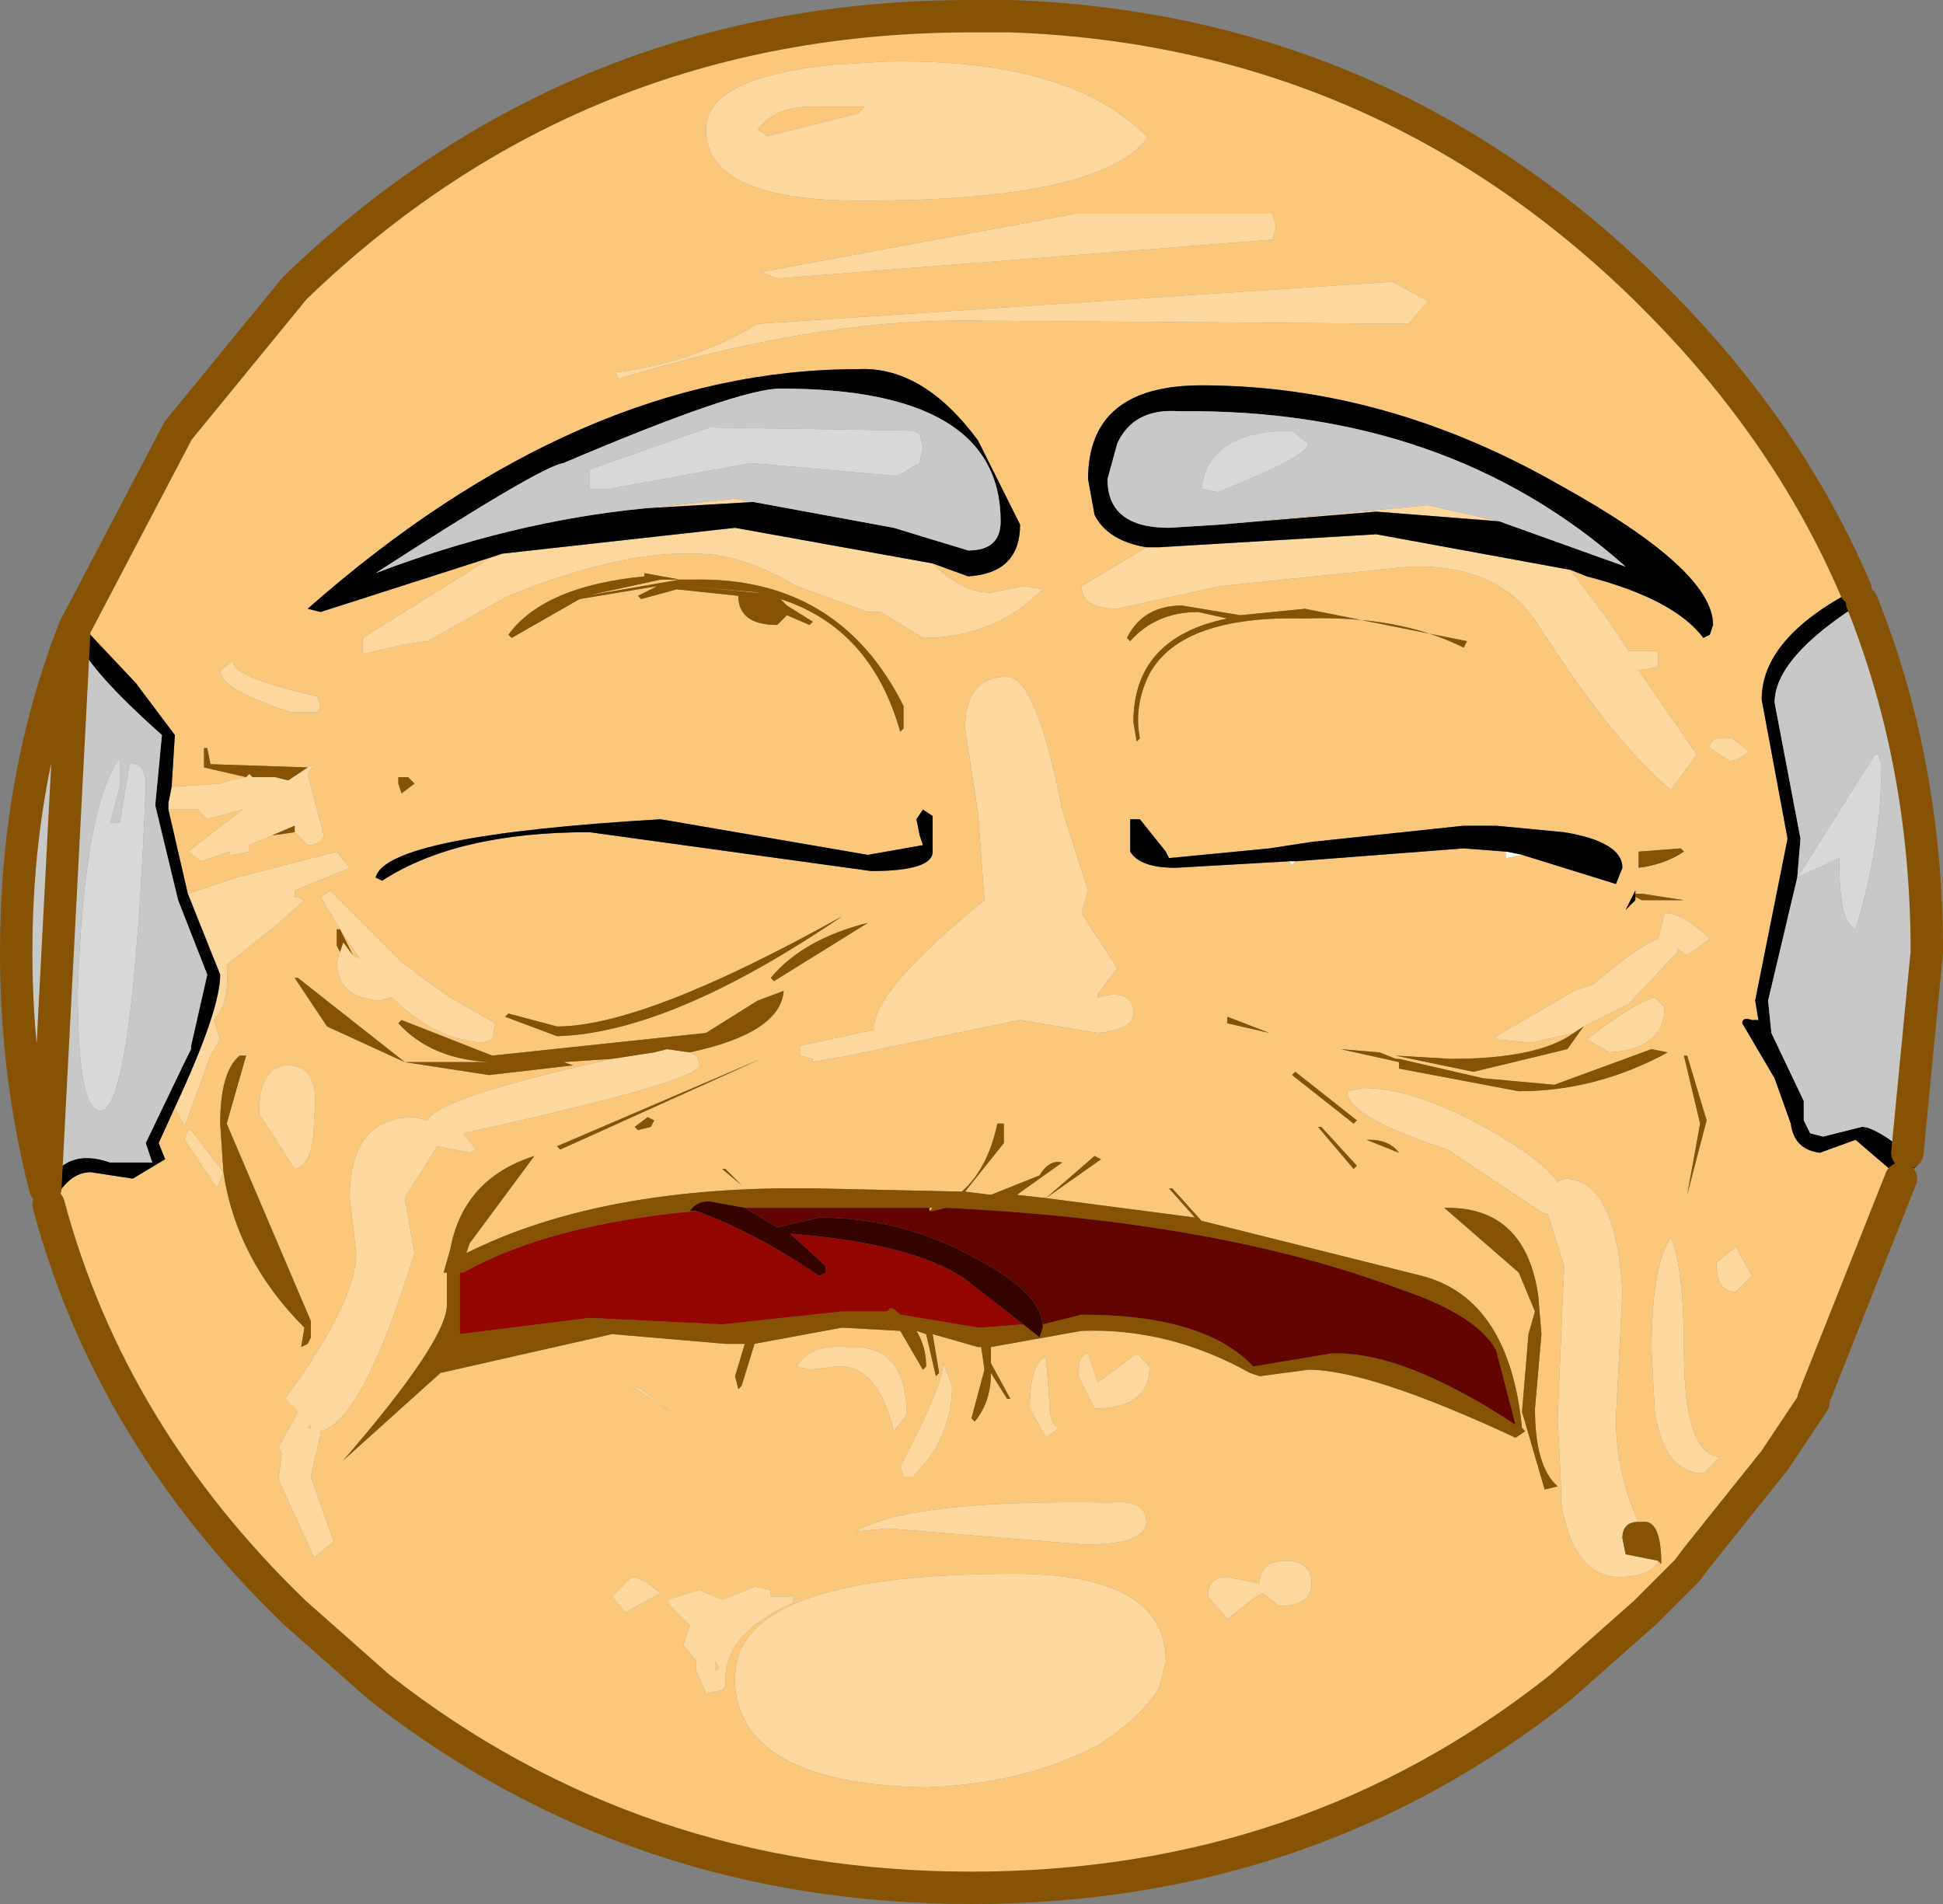 <?xml version="1.0" encoding="UTF-8" standalone="no"?>
<svg xmlns:xlink="http://www.w3.org/1999/xlink" height="29.4px" width="30.0px" xmlns="http://www.w3.org/2000/svg">
  <rect width="100%" height="100%" fill="#808080" stroke="none"/>
  <g transform="matrix(1.0, 0.0, 0.0, 1.0, 15.25, 13.75)">
    <path d="M2.45 -11.6 L2.45 -11.65 Q1.25 -12.85 -1.55 -12.8 L-2.4 -12.75 Q-4.35 -12.55 -4.35 -11.75 -4.35 -10.65 -1.95 -10.65 1.7 -10.65 2.45 -11.6 M4.45 -10.25 L4.4 -10.45 1.35 -10.45 -3.5 -9.55 -3.25 -9.45 4.4 -10.05 4.45 -10.25 M6.8 -9.1 L6.25 -9.4 -3.55 -8.75 Q-4.55 -8.15 -5.75 -8.0 L-5.7 -7.9 Q-2.75 -8.8 -0.4 -8.8 L6.5 -8.75 6.8 -9.1 M9.0 -4.95 L9.25 -4.85 Q10.6 -4.5 11.05 -3.9 L11.15 -3.95 11.2 -4.1 Q11.2 -4.95 8.85 -6.25 6.15 -7.8 3.3 -7.8 1.55 -7.8 1.55 -6.35 L1.65 -5.8 Q1.85 -5.4 2.45 -5.3 L1.45 -4.7 Q1.45 -4.35 2.0 -4.35 L3.6 -4.7 6.5 -5.0 Q7.9 -5.05 8.5 -4.1 9.65 -2.3 10.55 -1.55 L10.95 -2.1 10.05 -3.4 10.35 -3.45 10.35 -3.7 9.9 -3.7 9.6 -4.15 9.0 -4.95 M3.25 -4.3 L3.7 -4.2 Q2.25 -3.9 2.25 -2.6 L2.3 -2.3 2.35 -2.35 Q2.25 -2.85 2.5 -3.35 3.0 -4.25 4.9 -4.2 6.35 -4.25 7.35 -3.75 L7.4 -3.85 4.9 -4.35 3.9 -4.25 3.0 -4.4 Q2.4 -4.4 2.15 -3.9 L2.2 -3.85 Q2.6 -4.3 3.25 -4.3 M-7.65 -5.15 L-9.65 -3.9 -9.65 -3.65 -9.0 -3.8 -8.65 -3.85 -7.4 -4.55 Q-5.65 -5.25 -4.5 -5.2 -3.8 -5.2 -2.95 -4.7 L-1.85 -4.3 -1.65 -4.3 -1.0 -3.9 Q0.1 -3.9 0.85 -4.65 L0.55 -4.7 0.05 -4.6 Q-0.4 -4.6 -0.85 -5.05 L-0.3 -4.85 Q0.5 -4.9 0.5 -5.65 L-0.15 -6.95 Q-1.0 -8.1 -2.0 -8.05 -6.3 -8.05 -10.5 -4.35 L-10.3 -4.3 -7.65 -5.15 -7.5 -5.2 -7.6 -5.15 -7.65 -5.15 M8.25 -0.55 L9.7 -0.1 9.8 -0.35 Q9.8 -0.75 8.9 -0.9 L7.85 -1.0 7.35 -1.0 5.0 -0.75 4.35 -0.65 2.8 -0.5 2.75 -0.6 2.35 -1.1 2.2 -1.1 2.2 -0.6 Q2.35 -0.35 2.9 -0.35 L4.65 -0.45 4.7 -0.4 4.75 -0.45 7.35 -0.65 8.0 -0.6 8.0 -0.5 8.25 -0.55 M1.15 -1.25 Q0.75 -3.3 0.3 -3.3 -0.35 -3.3 -0.35 -2.5 L-0.15 -1.2 -0.05 0.15 Q-1.65 1.45 -1.75 2.05 L-1.75 2.15 -2.45 2.3 -2.9 2.4 -2.9 2.55 -2.7 2.6 -2.7 2.65 -2.15 2.55 0.5 2.0 1.7 2.2 Q2.25 2.15 2.25 1.9 2.25 1.5 1.7 1.65 L1.7 1.6 2.0 1.2 1.45 0.35 1.55 0.0 1.15 -1.25 M10.05 -0.35 Q10.45 -0.4 10.75 -0.6 L10.7 -0.65 10.05 -0.6 10.05 -0.35 M-14.1 -4.05 L-12.5 -7.1 -10.7 -9.3 Q-6.35 -13.5 -0.25 -13.5 L0.35 -13.5 Q6.05 -13.3 10.15 -9.3 L10.3 -9.15 Q12.35 -7.1 13.4 -4.65 11.95 -3.9 11.95 -2.95 L12.35 -0.8 11.85 1.7 11.9 2.0 11.8 2.0 Q11.65 1.95 11.65 2.05 L12.15 2.9 12.4 3.6 Q12.45 4.0 12.85 4.05 L13.4 3.85 14.1 4.45 12.75 7.85 12.75 7.9 12.15 8.8 10.95 10.3 10.8 10.5 10.25 11.05 10.15 11.15 8.85 12.3 Q4.95 15.4 -0.25 15.4 -5.45 15.4 -9.4 12.3 L-10.7 11.15 Q-13.55 8.4 -14.5 4.85 L-14.45 4.85 Q-14.2 4.35 -13.85 4.35 L-13.2 4.45 -12.7 4.15 -12.8 3.9 -12.55 3.35 -12.4 3.65 -12.0 2.55 -11.85 2.3 -11.95 2.0 Q-11.7 1.75 -11.75 1.15 L-11.0 0.55 -10.55 0.15 -10.65 0.1 -10.7 0.1 -10.7 0.0 -9.85 -0.35 -10.05 -0.6 -11.6 -0.2 -12.35 0.05 -12.65 -1.25 -12.2 -1.25 -12.05 -1.1 -11.5 -1.25 -12.35 -0.6 -12.15 -0.45 -11.7 -0.6 -11.7 -0.55 -11.65 -0.55 -11.4 -0.6 -11.4 -0.7 -11.05 -0.85 -10.7 -0.9 -10.5 -0.7 Q-10.3 -0.7 -10.25 -0.85 L-10.5 -1.8 -10.4 -1.95 -10.5 -1.9 -12.0 -1.95 -12.05 -2.2 -12.1 -2.2 -12.1 -1.9 -11.45 -1.75 -11.7 -1.7 -11.85 -1.65 -12.6 -1.6 -12.55 -2.4 -13.15 -3.2 -13.95 -4.05 -14.1 -4.05 M11.45 -2.0 Q11.6 -2.0 11.75 -2.15 L11.5 -2.35 Q11.15 -2.4 11.15 -2.2 L11.45 -2.0 M-11.65 -3.55 L-11.85 -3.4 Q-11.85 -3.1 -10.75 -2.75 L-10.35 -2.75 -10.3 -2.85 -10.35 -3.0 Q-11.7 -3.3 -11.65 -3.55 M-1.9 -12.1 L-2.0 -12.0 -3.4 -11.65 -3.55 -11.75 Q-3.25 -12.15 -2.55 -12.1 L-1.9 -12.1 M-5.3 -4.9 L-5.3 -4.85 Q-6.85 -4.7 -7.4 -3.95 L-7.35 -3.9 -6.3 -4.5 -5.1 -4.7 -5.4 -4.55 -5.35 -4.5 -4.8 -4.65 -3.85 -4.55 Q-3.85 -4.1 -3.25 -4.1 L-3.1 -4.25 -2.75 -4.1 -2.7 -4.15 -3.1 -4.4 -3.2 -4.5 Q-1.8 -4.05 -1.35 -2.45 L-1.3 -2.5 -1.3 -2.85 Q-2.3 -4.85 -4.55 -4.8 L-4.75 -4.8 -5.3 -4.9 M-9.45 -0.2 L-9.35 -0.15 Q-8.2 -0.9 -6.15 -0.9 L-1.8 -0.3 Q-0.85 -0.3 -0.85 -0.6 L-0.85 -1.15 -1.0 -1.25 -1.1 -1.1 -1.05 -0.85 -1.0 -0.7 -1.85 -0.55 -5.05 -1.1 Q-9.3 -0.85 -9.45 -0.2 M-9.1 -1.65 L-9.05 -1.5 -8.85 -1.65 -8.95 -1.75 -9.1 -1.75 -9.1 -1.65 M-3.35 1.35 L-3.3 1.4 -1.85 0.5 Q-2.85 0.75 -3.35 1.35 M-3.5 -4.6 L-3.6 -4.6 -4.65 -4.7 -3.5 -4.6 M-5.05 -4.8 L-4.75 -4.8 -6.2 -4.55 -5.05 -4.8 M-4.6 2.5 Q-3.2 2.2 -3.15 1.55 L-3.55 1.7 -4.35 2.2 -7.65 2.55 -9.05 2.0 -9.1 2.05 Q-8.6 2.6 -7.7 2.65 L-9.0 2.65 -7.7 2.85 -6.4 2.7 -6.55 2.65 -5.8 2.6 Q-8.5 3.2 -8.65 3.55 L-8.85 3.5 Q-9.85 3.5 -9.85 4.75 L-9.75 5.6 Q-9.75 6.35 -10.85 7.85 L-10.65 8.05 -10.95 8.6 -10.9 8.7 -10.95 9.1 -10.4 10.3 -10.1 10.05 -10.45 9.05 -10.3 8.4 -10.3 8.35 Q-9.65 8.2 -8.85 5.6 L-9.0 4.75 -8.5 3.95 -8.0 4.05 -7.9 4.0 -8.1 3.75 Q-4.45 2.95 -4.45 2.7 -4.45 2.55 -4.6 2.5 M-4.1 4.3 L-3.8 4.55 -4.05 4.3 -4.1 4.3 M-0.9 4.9 L-0.85 4.9 -0.9 4.95 -0.9 4.9 M-10.0 0.6 L-10.05 0.6 -10.05 0.85 -10.0 0.95 -10.05 1.1 Q-10.05 1.65 -9.4 1.7 L-9.2 1.65 Q-8.55 2.3 -7.8 2.35 L-7.65 2.3 -7.6 2.05 -8.3 1.65 -8.8 1.3 Q-8.95 1.15 -9.0 1.15 L-10.15 0.0 -10.3 0.1 -10.0 0.6 -9.7 1.05 -9.8 1.0 -10.0 0.6 M-6.65 2.1 L-7.4 1.9 -7.45 1.95 -6.65 2.25 Q-4.9 2.2 -2.25 0.4 -5.3 2.1 -6.65 2.1 M-0.4 4.65 L-2.65 4.6 Q-5.95 4.55 -8.05 5.6 L-8.0 5.45 -7.0 4.1 Q-8.1 4.45 -8.3 5.55 L-8.4 5.9 -8.35 5.9 -8.35 6.4 Q-8.35 6.95 -9.95 8.8 L-8.45 7.45 -5.8 6.85 -4.05 7.0 -3.75 7.0 -3.9 7.5 -3.85 7.7 -3.8 7.65 -3.6 7.0 -2.25 6.75 -1.35 6.8 -1.0 7.4 -0.95 7.35 Q-0.95 7.05 -1.1 6.8 L-0.95 6.85 -0.8 7.5 -0.75 7.45 -0.85 6.85 -0.15 7.05 -0.1 7.05 -0.05 7.4 -0.25 8.15 -0.2 8.2 Q0.05 7.9 0.05 7.45 L0.3 7.85 0.35 7.85 0.05 7.3 0.05 7.05 1.45 6.8 Q2.8 6.75 4.05 7.45 L4.2 7.5 4.95 7.4 Q5.9 7.4 8.15 8.45 L8.3 8.35 8.25 8.3 Q8.05 6.3 6.7 5.95 L3.3 5.1 2.85 4.6 2.8 4.6 3.2 5.05 0.9 4.75 1.75 4.15 1.65 4.1 0.9 4.75 0.45 4.7 1.15 4.2 Q0.95 4.15 0.8 4.4 L0.05 4.7 -0.35 4.65 0.25 3.9 0.25 3.6 0.15 3.6 Q0.0 4.3 -0.4 4.65 M-6.65 3.95 L-6.6 4.0 -3.5 2.6 -6.65 3.95 M-5.4 3.7 L-5.2 3.65 -5.15 3.55 -5.25 3.5 -5.45 3.65 -5.4 3.7 M-2.05 9.9 L-1.55 9.85 1.5 10.1 Q2.45 10.1 2.45 9.75 2.45 9.4 1.9 9.45 -1.2 9.4 -2.05 9.9 M-3.9 12.15 L-3.9 12.3 Q-3.75 13.8 -0.95 13.85 0.55 13.8 1.7 13.2 2.4 12.75 2.65 12.3 L2.75 11.9 Q2.75 10.55 0.4 10.55 -3.9 10.55 -3.9 12.15 M-4.15 12.0 L-4.2 12.05 -4.2 11.9 -4.15 12.0 M-3.35 10.8 L-3.6 10.75 -4.1 10.95 -4.45 10.8 -4.95 10.95 -4.9 11.05 -4.6 11.35 -4.7 11.65 -4.5 11.9 -4.5 12.05 -4.35 12.4 -4.1 12.35 -4.05 12.3 -4.05 12.2 Q-4.05 11.45 -3.0 11.0 L-3.0 10.9 -3.35 10.9 -3.35 10.8 M-1.45 8.35 L-1.25 8.1 Q-1.25 7.0 -2.15 7.05 -2.75 7.0 -2.95 7.35 L-2.75 7.4 -2.35 7.35 Q-1.7 7.3 -1.45 8.35 M-0.55 7.65 L-0.7 7.25 Q-0.6 7.45 -1.35 8.9 L-1.3 9.05 -1.15 9.05 Q-0.55 8.45 -0.55 7.65 M-5.35 7.7 L-5.5 7.65 -4.9 8.05 -5.35 7.7 M-5.8 10.9 L-5.6 11.15 -5.05 10.85 Q-5.35 10.6 -5.5 10.6 L-5.8 10.9 M-9.0 2.65 L-10.65 1.35 -10.7 1.35 -10.2 2.1 -9.0 2.65 M-11.8 4.35 Q-11.6 5.7 -10.55 6.75 L-10.6 7.05 -10.5 7.0 -10.45 6.9 -10.45 6.65 -11.75 3.6 -11.45 2.55 -11.55 2.55 Q-11.85 2.8 -11.85 3.6 L-11.8 4.35 -12.3 3.7 -12.35 3.7 -12.4 3.85 -11.9 4.6 -11.8 4.35 M9.2 2.1 L9.9 1.75 10.65 0.95 10.65 0.9 10.8 1.0 11.15 0.75 Q10.75 0.35 10.45 0.35 L10.35 0.75 Q10.05 0.85 9.35 1.45 L9.05 1.55 8.8 1.7 7.85 2.25 7.85 2.3 8.4 2.35 9.05 2.2 Q8.5 2.6 7.15 2.6 L6.3 2.55 7.5 2.8 8.95 2.45 9.2 2.1 M-10.45 8.25 L-10.45 8.3 -10.5 8.3 -10.45 8.25 M-11.25 3.45 L-10.7 4.3 Q-10.4 4.25 -10.4 3.5 -10.3 2.7 -10.8 2.7 -11.25 2.7 -11.25 3.45 M10.45 1.8 L10.3 1.65 Q9.95 1.75 9.25 2.3 L9.6 2.5 Q10.45 2.45 10.45 1.8 M10.8 2.55 L10.75 2.55 11.0 3.6 10.8 4.7 11.1 3.55 10.8 2.55 M10.5 2.5 L10.25 2.45 8.75 3.0 7.65 2.9 6.35 2.6 6.3 2.6 6.05 2.5 5.45 2.45 6.35 2.65 6.35 2.75 8.2 3.1 Q9.4 3.1 10.5 2.5 M10.25 7.1 L10.3 8.05 Q10.45 9.0 11.05 9.0 L11.3 8.75 Q10.75 8.7 10.75 7.1 10.75 5.85 10.55 5.35 10.25 5.8 10.25 7.1 M11.8 5.95 L11.55 5.5 11.25 5.75 Q11.25 6.2 11.55 6.2 L11.8 5.95 M10.35 10.35 L10.4 10.4 Q10.4 9.7 10.1 9.75 L10.05 9.75 Q9.7 9.0 9.7 8.15 L9.8 6.2 Q9.7 4.45 8.9 4.45 L8.8 4.5 Q8.55 4.15 7.75 3.7 6.6 3.05 5.8 3.05 L5.55 3.1 Q5.55 3.5 7.1 4.0 L8.6 5.0 8.65 5.0 8.9 5.8 8.8 8.15 8.85 9.15 8.85 9.45 Q9.05 10.6 9.75 10.6 10.25 10.6 10.35 10.35 M10.0 0.05 L10.0 0.0 9.85 0.3 10.0 0.15 10.0 0.1 10.1 0.15 10.75 0.15 10.1 0.05 10.0 0.05 M3.7 2.05 L4.35 2.2 3.7 1.95 3.7 2.05 M7.1 4.9 L7.05 4.9 8.2 5.9 8.45 6.5 8.35 6.85 8.25 8.05 8.6 9.25 8.8 9.2 Q8.45 8.9 8.45 8.0 L8.55 6.85 8.5 6.25 Q8.3 4.9 7.1 4.9 M5.65 3.6 L5.7 3.55 4.75 2.8 4.7 2.85 5.65 3.6 M5.9 3.85 L5.85 3.85 6.35 4.05 Q6.2 3.85 5.9 3.85 M5.65 4.3 L5.7 4.25 5.15 3.65 5.1 3.65 5.65 4.3 M4.6 10.35 Q4.2 10.35 4.2 10.7 L3.7 10.6 Q3.4 10.6 3.4 10.9 L3.7 11.25 4.15 10.9 4.25 10.85 4.5 11.05 Q5.0 11.05 5.0 10.7 5.0 10.35 4.6 10.35 M1.1 8.3 Q0.95 8.25 0.95 7.85 L0.9 7.2 Q0.65 7.3 0.65 8.0 L0.9 8.45 1.1 8.3 M1.7 7.6 L1.55 7.15 Q1.4 7.15 1.4 7.5 L1.65 8.0 Q2.5 8.0 2.5 7.35 L2.3 7.15 1.7 7.6" fill="#fbc87b" fill-rule="evenodd" stroke="none"/>
    <path d="M6.8 -9.1 L6.5 -8.75 -0.4 -8.8 Q-2.75 -8.8 -5.7 -7.9 L-5.75 -8.0 Q-4.55 -8.15 -3.55 -8.75 L6.25 -9.4 6.8 -9.1 M4.45 -10.25 L4.4 -10.05 -3.25 -9.45 -3.5 -9.55 1.35 -10.45 4.4 -10.45 4.45 -10.25 M2.45 -11.6 Q1.7 -10.65 -1.95 -10.65 -4.35 -10.65 -4.35 -11.75 -4.35 -12.55 -2.4 -12.75 L-1.55 -12.8 Q1.25 -12.85 2.45 -11.65 L2.45 -11.6 M3.6 -5.65 L6.8 -5.95 7.9 -5.7 6.0 -5.85 3.6 -5.65 M9.0 -4.95 L9.6 -4.15 9.9 -3.7 10.35 -3.7 10.35 -3.45 10.05 -3.4 10.95 -2.1 10.55 -1.55 Q9.65 -2.3 8.5 -4.1 7.9 -5.05 6.5 -5.0 L3.6 -4.7 2.0 -4.35 Q1.45 -4.35 1.45 -4.7 L2.45 -5.3 2.65 -5.3 6.0 -5.5 9.0 -4.95 M-0.85 -5.05 Q-0.4 -4.6 0.05 -4.6 L0.55 -4.7 0.85 -4.65 Q0.1 -3.9 -1.0 -3.9 L-1.65 -4.3 -1.85 -4.3 -2.95 -4.7 Q-3.8 -5.2 -4.5 -5.2 -5.65 -5.25 -7.4 -4.55 L-8.65 -3.85 -9.0 -3.8 -9.65 -3.65 -9.65 -3.9 -7.65 -5.15 -7.6 -5.15 -7.5 -5.2 -3.9 -5.6 -0.85 -5.05 M1.15 -1.25 L1.55 0.0 1.45 0.35 2.0 1.2 1.7 1.6 1.7 1.65 Q2.25 1.5 2.25 1.9 2.25 2.15 1.7 2.2 L0.5 2.0 -2.15 2.55 -2.7 2.65 -2.7 2.6 -2.9 2.55 -2.9 2.4 -2.45 2.3 -1.75 2.15 -1.75 2.05 Q-1.65 1.45 -0.05 0.15 L-0.15 -1.2 -0.35 -2.5 Q-0.35 -3.3 0.3 -3.3 0.75 -3.3 1.15 -1.25 M-12.6 -1.6 L-11.85 -1.65 -11.7 -1.7 -11.45 -1.75 -11.4 -1.8 -11.35 -1.75 -11.2 -1.75 -11.0 -1.75 -10.8 -1.7 -10.5 -1.9 -10.4 -1.95 -10.5 -1.8 -10.25 -0.85 Q-10.3 -0.7 -10.5 -0.7 L-10.7 -0.9 -10.7 -1.0 -11.05 -0.85 -11.4 -0.7 -11.4 -0.6 -11.65 -0.55 -11.7 -0.55 -11.7 -0.6 -12.15 -0.45 -12.35 -0.6 -11.5 -1.25 -12.05 -1.1 -12.2 -1.25 -12.65 -1.25 -12.65 -1.35 -12.6 -1.6 M-12.35 0.05 L-11.6 -0.2 -10.05 -0.6 -9.85 -0.35 -10.7 0.0 -10.7 0.1 -10.65 0.1 -10.55 0.15 -11.0 0.55 -11.75 1.15 Q-11.7 1.75 -11.95 2.0 L-11.85 2.3 -12.0 2.55 -12.4 3.65 -12.55 3.35 Q-11.85 1.85 -11.85 1.3 L-12.35 0.05 M11.45 -2.0 L11.15 -2.2 Q11.15 -2.4 11.5 -2.35 L11.75 -2.15 Q11.6 -2.0 11.45 -2.0 M-11.65 -3.55 Q-11.7 -3.3 -10.35 -3.0 L-10.3 -2.85 -10.35 -2.75 -10.75 -2.75 Q-11.85 -3.1 -11.85 -3.4 L-11.65 -3.55 M-1.9 -12.1 L-2.55 -12.1 Q-3.25 -12.15 -3.55 -11.75 L-3.4 -11.65 -2.0 -12.0 -1.9 -12.1 M-5.3 -5.9 L-3.9 -6.05 -1.45 -5.6 -3.6 -6.0 -5.3 -5.9 M-5.8 2.6 L-5.15 2.5 -4.95 2.45 -4.6 2.5 Q-4.45 2.55 -4.45 2.7 -4.45 2.95 -8.1 3.75 L-7.9 4.0 -8.0 4.05 -8.5 3.95 -9.0 4.75 -8.85 5.6 Q-9.65 8.2 -10.3 8.35 L-10.3 8.4 -10.45 9.05 -10.1 10.05 -10.4 10.3 -10.95 9.1 -10.9 8.7 -10.95 8.6 -10.65 8.05 -10.85 7.85 Q-9.75 6.35 -9.75 5.6 L-9.85 4.75 Q-9.85 3.5 -8.85 3.5 L-8.65 3.55 Q-8.5 3.2 -5.8 2.6 M-10.0 0.6 L-10.3 0.1 -10.15 0.0 -9.0 1.15 Q-8.95 1.15 -8.8 1.3 L-8.3 1.65 -7.6 2.05 -7.65 2.3 -7.8 2.35 Q-8.55 2.3 -9.2 1.65 L-9.4 1.7 Q-10.05 1.65 -10.05 1.1 L-10.0 0.95 -9.95 0.8 -9.8 1.0 -9.7 1.05 -10.0 0.6 M-5.8 10.9 L-5.5 10.6 Q-5.35 10.6 -5.05 10.85 L-5.6 11.15 -5.8 10.9 M-5.35 7.7 L-4.9 8.05 -5.5 7.65 -5.35 7.7 M-0.55 7.65 Q-0.55 8.45 -1.15 9.05 L-1.3 9.05 -1.35 8.9 Q-0.6 7.45 -0.7 7.25 L-0.55 7.65 M-1.45 8.35 Q-1.7 7.3 -2.35 7.35 L-2.75 7.4 -2.95 7.35 Q-2.75 7.0 -2.15 7.05 -1.25 7.0 -1.25 8.1 L-1.45 8.35 M-3.35 10.8 L-3.35 10.9 -3.0 10.9 -3.0 11.0 Q-4.05 11.45 -4.05 12.2 L-4.05 12.3 -4.1 12.35 -4.35 12.4 -4.5 12.05 -4.5 11.9 -4.7 11.65 -4.6 11.35 -4.9 11.05 -4.95 10.95 -4.45 10.8 -4.1 10.95 -3.6 10.75 -3.35 10.8 M-4.15 12.0 L-4.2 11.9 -4.2 12.05 -4.15 12.0 M-3.9 12.15 Q-3.9 10.55 0.4 10.55 2.75 10.55 2.75 11.9 L2.65 12.3 Q2.4 12.75 1.7 13.2 0.55 13.8 -0.95 13.85 -3.75 13.8 -3.9 12.3 L-3.9 12.15 M-2.05 9.9 Q-1.2 9.4 1.9 9.45 2.45 9.4 2.45 9.75 2.45 10.1 1.5 10.1 L-1.55 9.85 -2.05 9.9 M-11.8 4.35 L-11.9 4.6 -12.4 3.85 -12.35 3.7 -12.3 3.7 -11.8 4.35 M-11.25 3.45 Q-11.25 2.7 -10.8 2.7 -10.3 2.7 -10.4 3.5 -10.4 4.25 -10.7 4.3 L-11.25 3.45 M-10.45 8.25 L-10.5 8.3 -10.45 8.3 -10.45 8.25 M9.05 2.2 L8.4 2.35 7.85 2.3 7.85 2.25 8.8 1.7 9.05 1.55 9.35 1.45 Q10.05 0.85 10.35 0.75 L10.45 0.35 Q10.75 0.35 11.15 0.75 L10.8 1.0 10.65 0.9 10.65 0.95 9.9 1.75 9.2 2.1 9.05 2.2 M10.45 1.8 Q10.45 2.45 9.6 2.5 L9.25 2.3 Q9.95 1.75 10.3 1.65 L10.45 1.8 M11.8 5.95 L11.55 6.2 Q11.25 6.2 11.25 5.75 L11.55 5.5 11.8 5.95 M10.25 7.1 Q10.25 5.8 10.55 5.35 10.75 5.85 10.75 7.1 10.75 8.7 11.3 8.75 L11.05 9.0 Q10.45 9.0 10.3 8.05 L10.25 7.1 M10.35 10.35 Q10.25 10.6 9.75 10.6 9.05 10.6 8.85 9.45 L8.85 9.15 8.8 8.15 8.9 5.8 8.65 5.0 8.6 5.0 7.1 4.0 Q5.55 3.5 5.55 3.1 L5.8 3.05 Q6.6 3.05 7.75 3.7 8.55 4.15 8.8 4.5 L8.9 4.45 Q9.7 4.45 9.8 6.2 L9.7 8.15 Q9.7 9.0 10.05 9.75 9.8 9.75 9.8 10.0 L9.85 10.25 10.35 10.35 M1.7 7.6 L2.3 7.15 2.5 7.35 Q2.5 8.0 1.65 8.0 L1.4 7.5 Q1.4 7.15 1.55 7.15 L1.7 7.6 M1.1 8.3 L0.9 8.45 0.65 8.0 Q0.65 7.3 0.9 7.2 L0.95 7.85 Q0.95 8.25 1.1 8.3 M4.6 10.35 Q5.0 10.35 5.0 10.7 5.0 11.05 4.5 11.05 L4.25 10.85 4.15 10.9 3.7 11.25 3.4 10.9 Q3.4 10.6 3.7 10.6 L4.2 10.7 Q4.2 10.35 4.6 10.35" fill="#fcd79e" fill-rule="evenodd" stroke="none"/>
    <path d="M7.9 -5.7 L9.85 -5.0 Q7.1 -7.45 2.95 -7.4 2.25 -7.45 2.0 -6.9 L1.85 -6.35 Q1.85 -5.6 2.8 -5.6 L3.6 -5.65 6.0 -5.85 7.9 -5.7 M2.45 -5.3 Q1.85 -5.4 1.65 -5.8 L1.55 -6.35 Q1.55 -7.8 3.3 -7.8 6.15 -7.8 8.85 -6.25 11.2 -4.95 11.2 -4.1 L11.15 -3.95 11.05 -3.9 Q10.6 -4.5 9.25 -4.85 L9.0 -4.95 6.0 -5.5 2.65 -5.3 2.45 -5.3 M-7.65 -5.15 L-10.3 -4.3 -10.5 -4.35 Q-6.3 -8.05 -2.0 -8.05 -1.0 -8.1 -0.15 -6.95 L0.5 -5.65 Q0.5 -4.9 -0.3 -4.85 L-0.85 -5.05 -3.9 -5.6 -7.5 -5.2 -7.65 -5.15 M4.65 -0.45 L2.9 -0.35 Q2.35 -0.35 2.2 -0.6 L2.2 -1.1 2.35 -1.1 2.75 -0.6 2.8 -0.5 4.35 -0.65 5.0 -0.75 7.35 -1.0 7.85 -1.0 8.9 -0.9 Q9.8 -0.75 9.8 -0.35 L9.7 -0.1 8.25 -0.55 8.0 -0.6 7.35 -0.65 4.75 -0.45 4.65 -0.45 M13.4 -4.65 L13.55 -4.6 13.6 -4.55 13.5 -4.45 Q12.15 -3.6 12.15 -2.9 L12.55 -0.8 12.5 -0.2 12.05 1.7 12.1 2.2 12.6 3.25 12.6 3.55 12.7 3.75 12.9 3.8 13.5 3.65 Q13.7 3.65 14.2 4.05 L14.35 4.25 14.1 4.45 13.4 3.85 12.85 4.05 Q12.45 4.0 12.4 3.6 L12.15 2.9 11.65 2.05 Q11.65 1.95 11.8 2.0 L11.9 2.0 11.85 1.7 12.35 -0.8 11.95 -2.95 Q11.95 -3.9 13.4 -4.65 M-14.5 4.85 L-14.65 4.85 -14.55 4.6 Q-14.25 3.95 -13.55 4.2 L-12.9 4.2 -13.0 3.9 -12.4 2.65 -12.3 2.45 -12.3 2.4 -12.05 1.3 -12.5 0.15 -12.85 -1.3 -12.85 -1.35 -12.75 -2.4 Q-14.1 -3.6 -14.1 -4.05 L-13.95 -4.05 -13.15 -3.2 -12.55 -2.4 -12.6 -1.6 -12.65 -1.35 -12.65 -1.25 -12.35 0.05 -11.85 1.3 Q-11.85 1.85 -12.55 3.35 L-12.8 3.9 -12.7 4.15 -13.2 4.45 -13.85 4.35 Q-14.2 4.35 -14.45 4.85 L-14.5 4.85 M-9.45 -0.2 Q-9.3 -0.85 -5.05 -1.1 L-1.85 -0.55 -1.0 -0.7 -1.05 -0.85 -1.1 -1.1 -1.0 -1.25 -0.85 -1.15 -0.85 -0.6 Q-0.85 -0.3 -1.8 -0.3 L-6.15 -0.9 Q-8.2 -0.9 -9.35 -0.15 L-9.45 -0.2 M-1.45 -5.6 L-0.3 -5.25 Q0.2 -5.25 0.2 -5.7 0.2 -7.75 -3.2 -7.75 -3.85 -7.75 -6.55 -6.6 -6.9 -6.55 -9.45 -4.9 -7.35 -5.7 -5.3 -5.9 L-3.6 -6.0 -1.45 -5.6 M10.0 0.1 L10.0 0.15 9.85 0.3 10.0 0.0 10.0 0.05 10.0 0.1" fill="#000000" fill-rule="evenodd" stroke="none"/>
    <path d="M3.6 -5.65 L2.8 -5.6 Q1.85 -5.6 1.85 -6.35 L2.0 -6.9 Q2.25 -7.45 2.95 -7.4 7.1 -7.45 9.85 -5.0 L7.9 -5.7 6.8 -5.95 3.6 -5.65 M4.95 -6.9 L4.7 -7.1 Q3.4 -7.1 3.3 -6.2 L3.55 -6.15 Q4.95 -6.7 4.95 -6.9 M13.5 -4.45 Q14.5 -1.95 14.5 0.95 L14.2 4.05 Q13.7 3.65 13.5 3.65 L12.9 3.8 12.7 3.75 12.6 3.55 12.6 3.25 12.1 2.2 12.05 1.7 12.5 -0.2 12.55 -0.8 12.15 -2.9 Q12.15 -3.6 13.5 -4.45 M-14.55 4.6 Q-15.0 2.85 -15.0 0.95 -15.0 -1.75 -14.1 -4.05 -14.1 -3.6 -12.75 -2.4 L-12.85 -1.35 -12.85 -1.3 -12.5 0.15 -12.05 1.3 -12.3 2.4 -12.3 2.45 -12.4 2.65 -13.0 3.9 -12.9 4.2 -13.55 4.2 Q-14.25 3.95 -14.55 4.6 M12.5 -0.2 L13.15 -0.5 13.15 -0.4 Q13.15 0.5 13.4 0.6 13.8 -0.7 13.8 -1.95 L13.75 -2.1 13.7 -2.1 12.5 -0.2 M-13.4 -1.6 L-13.4 -2.05 Q-13.95 -1.3 -14.05 1.55 -14.05 3.4 -13.7 3.4 -13.2 3.4 -13.0 -1.6 -13.0 -2.0 -13.25 -1.95 L-13.4 -1.05 -13.55 -1.05 -13.4 -1.6 M-1.4 -6.4 L-1.05 -6.6 -1.0 -6.85 -1.05 -7.05 -1.15 -7.1 -4.3 -7.15 -6.15 -6.5 -6.15 -6.2 -5.85 -6.2 -3.65 -6.6 -1.4 -6.4 M-5.3 -5.9 Q-7.35 -5.7 -9.45 -4.9 -6.9 -6.55 -6.55 -6.6 -3.85 -7.75 -3.2 -7.75 0.2 -7.75 0.2 -5.7 0.2 -5.25 -0.3 -5.25 L-1.45 -5.6 -3.9 -6.05 -5.3 -5.9" fill="#c8c8c8" fill-rule="evenodd" stroke="none"/>
    <path d="M3.25 -4.3 Q2.6 -4.3 2.2 -3.85 L2.15 -3.9 Q2.4 -4.4 3.0 -4.4 L3.9 -4.25 4.9 -4.35 7.4 -3.85 7.35 -3.75 Q6.35 -4.25 4.9 -4.2 3.0 -4.25 2.5 -3.35 2.25 -2.85 2.35 -2.35 L2.3 -2.3 2.25 -2.6 Q2.25 -3.9 3.7 -4.2 L3.25 -4.3 M10.05 -0.35 L10.05 -0.6 10.7 -0.65 10.75 -0.6 Q10.45 -0.4 10.05 -0.35 M-11.45 -1.75 L-12.1 -1.9 -12.1 -2.2 -12.05 -2.2 -12.0 -1.95 -10.5 -1.9 -10.8 -1.7 -11.0 -1.75 -11.2 -1.75 -11.35 -1.75 -11.4 -1.8 -11.45 -1.75 M-10.7 -0.9 L-11.05 -0.85 -10.7 -1.0 -10.7 -0.9 M-5.3 -4.9 L-4.75 -4.8 -4.55 -4.8 Q-2.3 -4.85 -1.3 -2.85 L-1.3 -2.5 -1.35 -2.45 Q-1.8 -4.05 -3.2 -4.5 L-3.1 -4.4 -2.7 -4.15 -2.75 -4.1 -3.1 -4.25 -3.25 -4.1 Q-3.85 -4.1 -3.85 -4.55 L-4.8 -4.65 -5.35 -4.5 -5.4 -4.55 -5.1 -4.7 -6.3 -4.5 -7.35 -3.9 -7.4 -3.95 Q-6.85 -4.7 -5.3 -4.85 L-5.3 -4.9 M-9.1 -1.65 L-9.1 -1.75 -8.95 -1.75 -8.85 -1.65 -9.05 -1.5 -9.1 -1.65 M-5.05 -4.8 L-6.2 -4.55 -4.75 -4.8 -5.05 -4.8 M-3.5 -4.6 L-4.65 -4.7 -3.6 -4.6 -3.5 -4.6 M-3.35 1.35 Q-2.85 0.75 -1.85 0.5 L-3.3 1.4 -3.35 1.35 M-4.6 2.5 L-4.95 2.45 -5.15 2.5 -5.8 2.6 -6.55 2.65 -6.4 2.7 -7.7 2.85 -9.0 2.65 -7.7 2.65 Q-8.6 2.6 -9.1 2.05 L-9.05 2.0 -7.65 2.55 -4.35 2.2 -3.55 1.7 -3.15 1.55 Q-3.2 2.2 -4.6 2.5 M-4.1 4.3 L-4.05 4.3 -3.8 4.55 -4.1 4.3 M-3.75 4.9 L-4.3 4.8 Q-4.5 4.8 -4.6 4.95 L-4.5 4.95 Q-6.75 5.15 -8.1 5.9 L-8.15 5.9 -8.15 6.0 -8.15 6.55 -8.15 6.85 -6.15 6.6 -4.1 6.7 -2.25 6.5 -1.55 6.5 -1.5 6.45 Q-1.45 6.45 -1.35 6.55 L-0.15 6.75 -0.1 6.75 0.55 6.7 0.8 6.9 0.85 6.75 0.85 6.7 1.45 6.55 Q3.35 6.55 4.1 7.35 L5.3 7.15 Q6.4 7.1 8.15 8.25 L7.85 7.1 Q7.55 6.55 6.35 6.15 3.55 5.1 -0.65 4.9 L-0.85 4.95 -0.9 4.95 -0.85 4.9 -0.9 4.9 -2.65 4.9 -3.75 4.9 M-0.4 4.65 Q0.0 4.3 0.15 3.6 L0.25 3.6 0.25 3.9 -0.35 4.65 0.05 4.7 0.8 4.4 Q0.95 4.15 1.15 4.2 L0.45 4.7 0.9 4.75 1.65 4.1 1.75 4.15 0.9 4.75 3.2 5.05 2.8 4.6 2.85 4.6 3.3 5.1 6.7 5.95 Q8.05 6.3 8.25 8.3 L8.3 8.35 8.15 8.45 Q5.9 7.4 4.95 7.4 L4.2 7.5 4.05 7.45 Q2.8 6.75 1.45 6.8 L0.05 7.05 0.05 7.3 0.35 7.85 0.3 7.85 0.05 7.45 Q0.05 7.9 -0.2 8.2 L-0.25 8.15 -0.05 7.4 -0.1 7.05 -0.15 7.05 -0.85 6.85 -0.75 7.45 -0.8 7.5 -0.95 6.85 -1.1 6.8 Q-0.95 7.05 -0.95 7.35 L-1.0 7.4 -1.35 6.8 -2.25 6.75 -3.6 7.0 -3.8 7.65 -3.85 7.7 -3.9 7.5 -3.75 7.0 -4.05 7.0 -5.8 6.85 -8.45 7.45 -9.95 8.8 Q-8.35 6.95 -8.35 6.4 L-8.35 5.9 -8.4 5.9 -8.3 5.55 Q-8.1 4.45 -7.0 4.1 L-8.0 5.45 -8.05 5.6 Q-5.95 4.55 -2.65 4.6 L-0.4 4.65 M-6.65 2.1 Q-5.3 2.1 -2.25 0.4 -4.9 2.2 -6.65 2.25 L-7.45 1.95 -7.4 1.9 -6.65 2.1 M-10.0 0.95 L-10.05 0.85 -10.05 0.6 -10.0 0.6 -9.8 1.0 -9.95 0.8 -10.0 0.95 M-5.4 3.7 L-5.45 3.65 -5.25 3.5 -5.15 3.55 -5.2 3.65 -5.4 3.7 M-6.65 3.95 L-3.5 2.6 -6.6 4.0 -6.65 3.95 M-9.0 2.65 L-10.2 2.1 -10.7 1.35 -10.65 1.35 -9.0 2.65 M-11.8 4.35 L-11.85 3.6 Q-11.85 2.8 -11.55 2.55 L-11.45 2.55 -11.75 3.6 -10.45 6.65 -10.45 6.9 -10.5 7.0 -10.6 7.05 -10.55 6.75 Q-11.6 5.7 -11.8 4.35 M9.2 2.1 L8.95 2.45 7.5 2.8 6.3 2.55 7.15 2.6 Q8.5 2.6 9.05 2.2 L9.2 2.1 M10.5 2.5 Q9.4 3.1 8.2 3.1 L6.35 2.75 6.35 2.65 5.45 2.45 6.05 2.5 6.3 2.6 6.35 2.6 7.65 2.9 8.75 3.0 10.25 2.45 10.5 2.5 M10.8 2.55 L11.1 3.55 10.8 4.7 11.0 3.6 10.75 2.55 10.8 2.55 M10.05 9.75 L10.1 9.75 Q10.4 9.7 10.4 10.4 L10.35 10.35 9.85 10.25 9.8 10.0 Q9.8 9.75 10.05 9.75 M10.0 0.1 L10.0 0.05 10.1 0.05 10.75 0.15 10.1 0.15 10.0 0.1 M5.65 4.3 L5.1 3.65 5.15 3.65 5.7 4.25 5.65 4.3 M5.9 3.85 Q6.2 3.85 6.35 4.05 L5.85 3.85 5.9 3.85 M5.65 3.6 L4.7 2.85 4.75 2.8 5.7 3.55 5.65 3.6 M7.1 4.9 Q8.3 4.9 8.5 6.25 L8.55 6.85 8.45 8.0 Q8.45 8.9 8.8 9.2 L8.6 9.25 8.25 8.05 8.35 6.85 8.45 6.5 8.2 5.9 7.05 4.9 7.1 4.9 M3.7 2.05 L3.7 1.95 4.35 2.2 3.7 2.05" fill="#865204" fill-rule="evenodd" stroke="none"/>
    <path d="M4.95 -6.9 Q4.95 -6.7 3.55 -6.15 L3.3 -6.2 Q3.4 -7.1 4.7 -7.1 L4.95 -6.9 M12.5 -0.2 L13.7 -2.1 13.75 -2.1 13.8 -1.95 Q13.8 -0.7 13.4 0.6 13.15 0.5 13.15 -0.4 L13.15 -0.5 12.5 -0.2 M-13.4 -1.6 L-13.55 -1.05 -13.4 -1.05 -13.25 -1.95 Q-13.0 -2.0 -13.0 -1.6 -13.2 3.4 -13.7 3.4 -14.05 3.4 -14.05 1.55 -13.95 -1.3 -13.4 -2.05 L-13.4 -1.6 M-1.4 -6.4 L-3.65 -6.6 -5.85 -6.2 -6.15 -6.2 -6.15 -6.5 -4.3 -7.15 -1.15 -7.1 -1.05 -7.05 -1.0 -6.85 -1.05 -6.6 -1.4 -6.4" fill="#d8d8d8" fill-rule="evenodd" stroke="none"/>
    <path d="M8.25 -0.55 L8.0 -0.5 8.0 -0.6 8.25 -0.55 M4.75 -0.45 L4.7 -0.4 4.65 -0.45 4.75 -0.45" fill="#ffffff" fill-rule="evenodd" stroke="none"/>
    <path d="M-3.75 4.9 L-2.65 4.9 -0.9 4.9 -0.9 4.95 -0.85 4.95 -0.65 4.9 Q3.55 5.1 6.35 6.15 7.55 6.55 7.85 7.1 L8.15 8.25 Q6.4 7.1 5.3 7.15 L4.1 7.35 Q3.35 6.55 1.45 6.55 L0.85 6.7 Q0.8 6.2 -0.15 5.7 -1.3 5.05 -2.6 5.05 L-3.25 5.2 -3.75 4.9" fill="#620500" fill-rule="evenodd" stroke="none"/>
    <path d="M0.55 6.7 L-0.1 6.75 -0.15 6.75 -1.35 6.55 Q-1.45 6.45 -1.5 6.45 L-1.55 6.5 -2.25 6.5 -4.1 6.7 -6.15 6.6 -8.15 6.85 -8.15 6.55 -8.15 6.0 -8.15 5.9 -8.1 5.9 Q-6.75 5.15 -4.5 4.95 -3.65 5.25 -2.6 5.95 L-2.5 5.9 -2.5 5.8 -3.05 5.3 Q-1.15 5.45 -0.35 6.0 L0.55 6.7" fill="#930700" fill-rule="evenodd" stroke="none"/>
    <path d="M-4.5 4.95 L-4.6 4.95 Q-4.5 4.8 -4.3 4.8 L-3.75 4.9 -3.25 5.2 -2.6 5.05 Q-1.3 5.05 -0.15 5.7 0.8 6.2 0.85 6.7 L0.85 6.75 0.8 6.9 0.55 6.7 -0.35 6.0 Q-1.15 5.45 -3.05 5.3 L-2.5 5.8 -2.5 5.9 -2.6 5.95 Q-3.65 5.25 -4.5 4.95" fill="#350300" fill-rule="evenodd" stroke="none"/>
    <path d="M-14.1 -4.05 L-12.5 -7.1 -10.7 -9.3 Q-6.35 -13.5 -0.25 -13.5 L0.35 -13.5 Q6.05 -13.3 10.15 -9.3 L10.3 -9.15 Q12.35 -7.1 13.4 -4.65 M13.5 -4.45 Q14.5 -1.95 14.5 0.95 L14.2 4.05 M14.1 4.45 L12.75 7.85 12.75 7.9 12.15 8.8 10.95 10.3 10.8 10.5 10.25 11.05 10.15 11.15 8.85 12.3 Q4.95 15.4 -0.25 15.4 -5.45 15.4 -9.4 12.3 L-10.7 11.15 Q-13.55 8.4 -14.5 4.85 M-14.55 4.6 Q-15.0 2.85 -15.0 0.95 -15.0 -1.75 -14.1 -4.05 Z" fill="none" stroke="#865204" stroke-linecap="round" stroke-linejoin="round" stroke-width="0.5"/>
  </g>
</svg>
